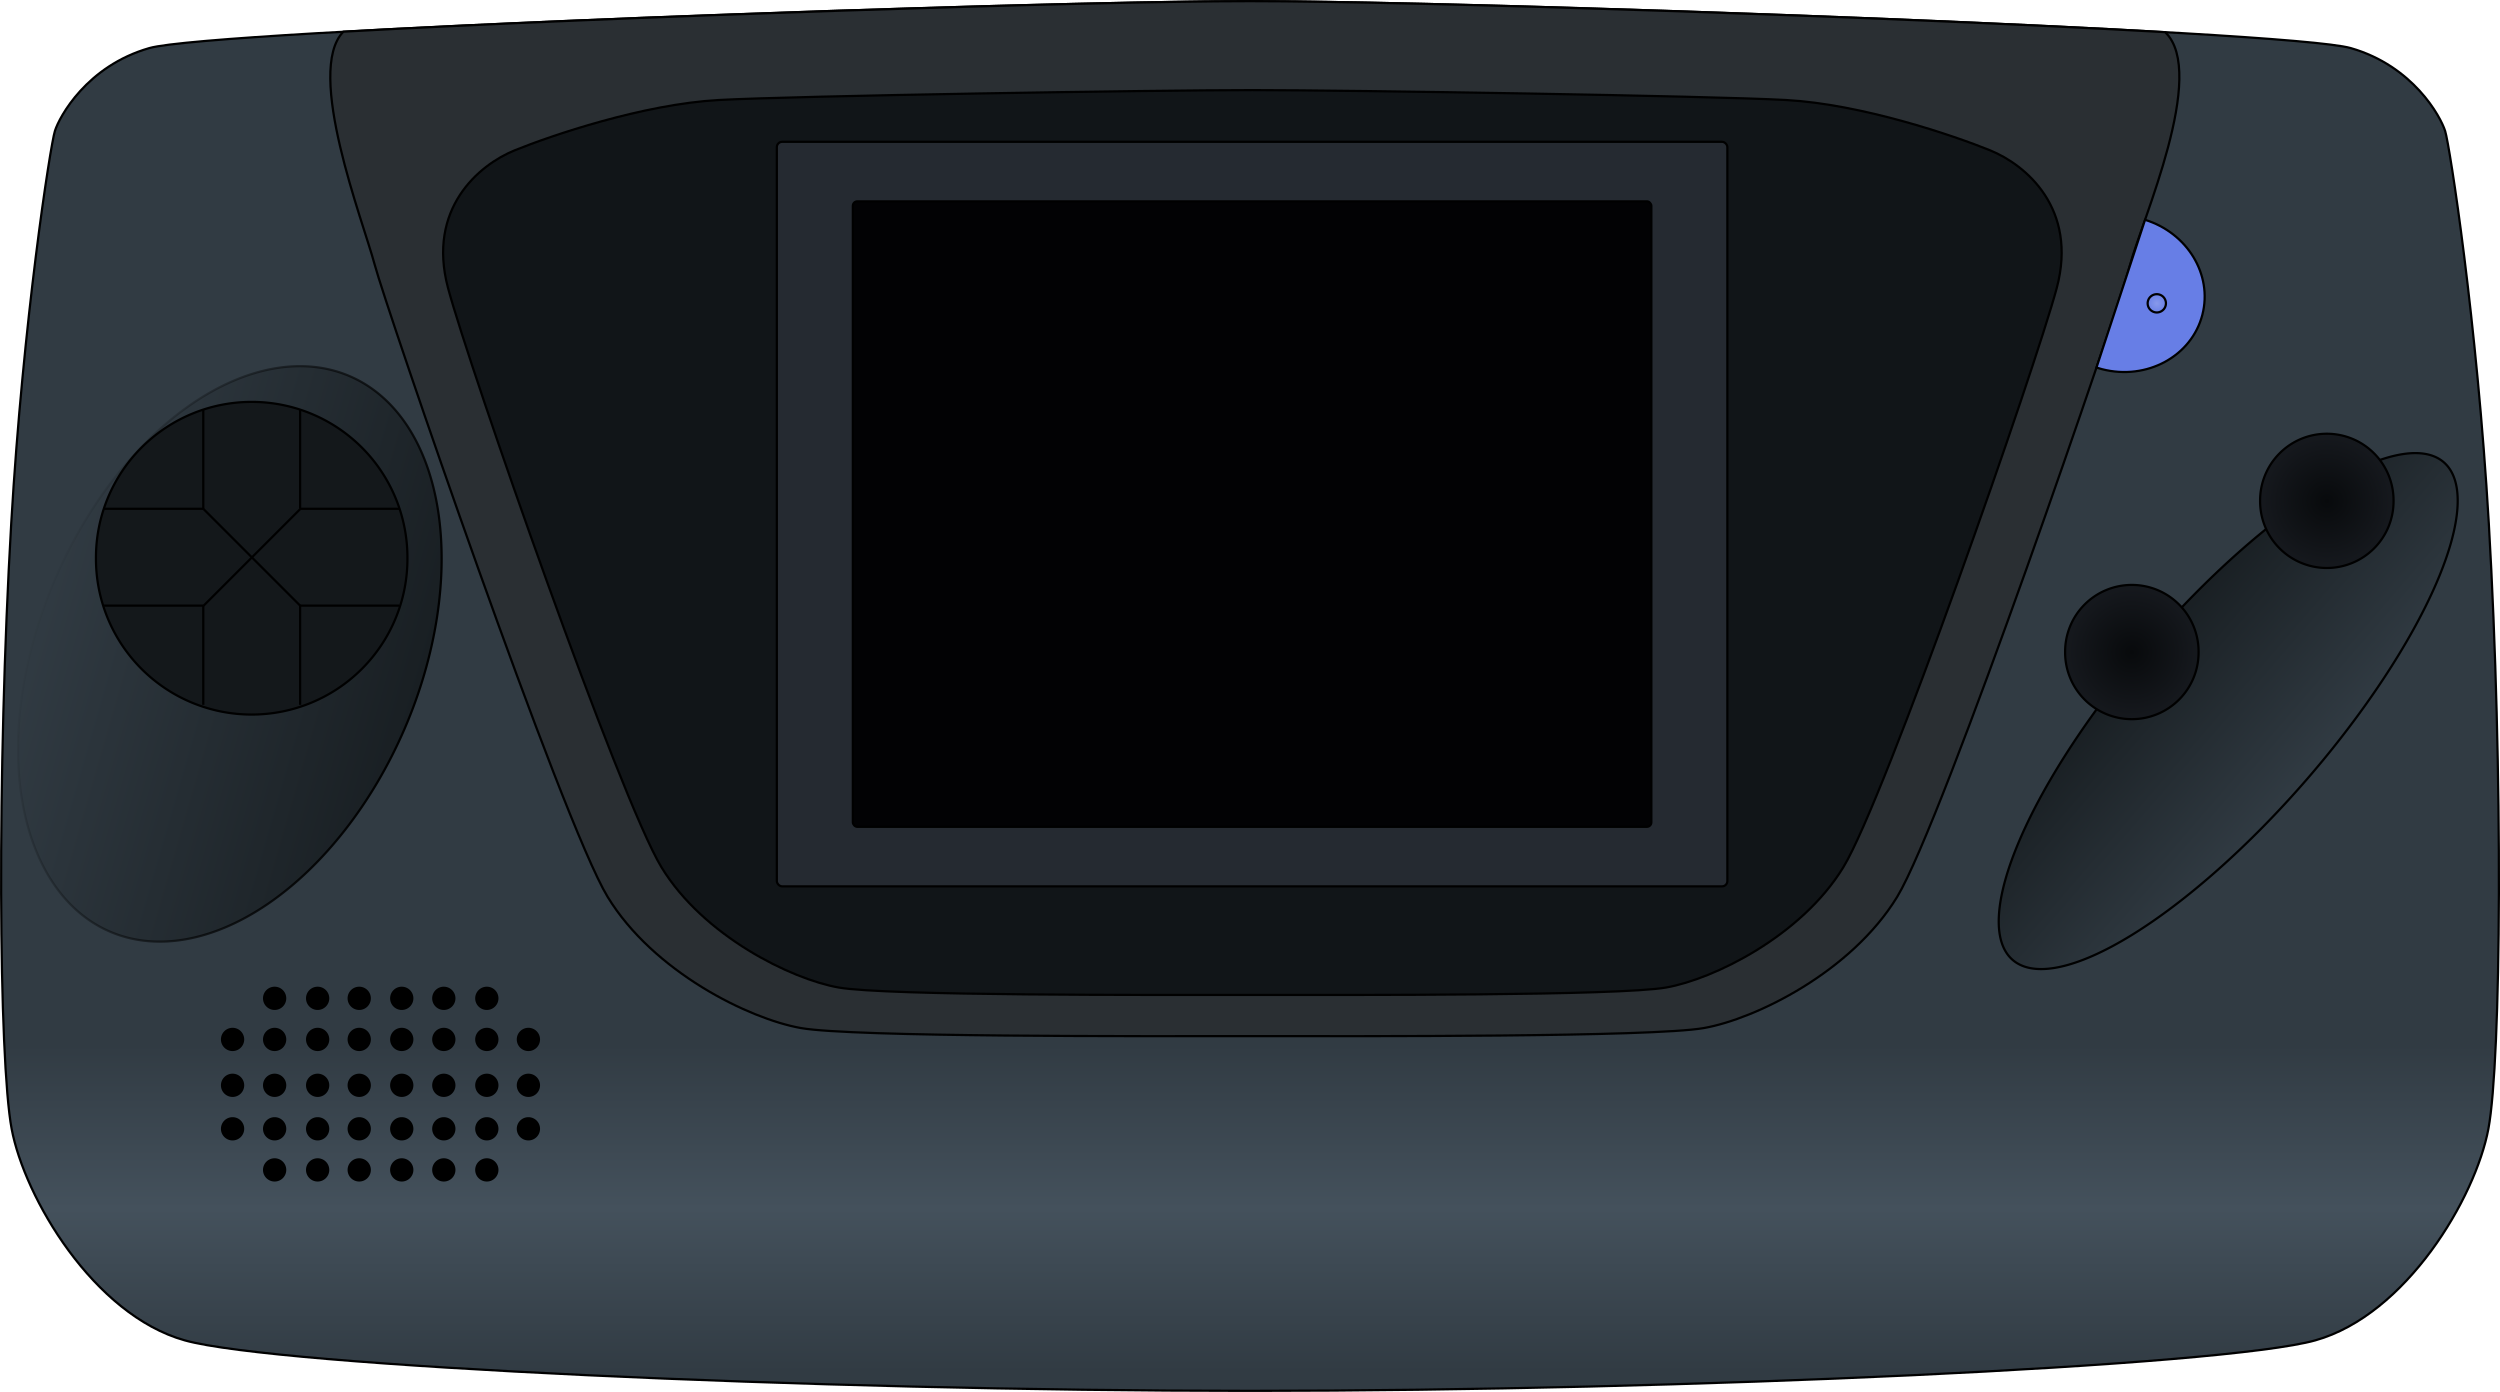 <?xml version="1.0" encoding="UTF-8" standalone="no"?>
<!-- Created with Inkscape (http://www.inkscape.org/) -->

<svg
   xmlns:dc="http://purl.org/dc/elements/1.1/"
   xmlns:cc="http://creativecommons.org/ns#"
   xmlns:rdf="http://www.w3.org/1999/02/22-rdf-syntax-ns#"
   xmlns:svg="http://www.w3.org/2000/svg"
   xmlns="http://www.w3.org/2000/svg"
   xmlns:xlink="http://www.w3.org/1999/xlink"
   version="1.1"
   width="1115.893"
   height="621.312"
   id="svg6627">
  <defs
     id="defs6629">
    <radialGradient
       cx="1037.265"
       cy="20148.865"
       r="4.577"
       fx="1037.265"
       fy="20148.865"
       id="radialGradient5602"
       xlink:href="#linearGradient5596"
       gradientUnits="userSpaceOnUse" />
    <linearGradient
       id="linearGradient5596">
      <stop
         id="stop5598"
         style="stop-color:#8799eb;stop-opacity:1"
         offset="0" />
      <stop
         id="stop5600"
         style="stop-color:#687fe6;stop-opacity:1"
         offset="1" />
    </linearGradient>
    <radialGradient
       cx="1116.964"
       cy="20233.775"
       r="30.286"
       fx="1116.964"
       fy="20233.775"
       id="radialGradient5589"
       xlink:href="#linearGradient5579"
       gradientUnits="userSpaceOnUse" />
    <linearGradient
       id="linearGradient5579">
      <stop
         id="stop5581"
         style="stop-color:#080a0c;stop-opacity:1"
         offset="0" />
      <stop
         id="stop5583"
         style="stop-color:#16191e;stop-opacity:1"
         offset="1" />
    </linearGradient>
    <radialGradient
       cx="1116.964"
       cy="20233.775"
       r="30.286"
       fx="1116.964"
       fy="20233.775"
       id="radialGradient5585"
       xlink:href="#linearGradient5579"
       gradientUnits="userSpaceOnUse" />
    <linearGradient
       id="linearGradient6547">
      <stop
         id="stop6549"
         style="stop-color:#080a0c;stop-opacity:1"
         offset="0" />
      <stop
         id="stop6551"
         style="stop-color:#16191e;stop-opacity:1"
         offset="1" />
    </linearGradient>
    <linearGradient
       x1="249.168"
       y1="20337.176"
       x2="271.467"
       y2="20511.547"
       id="linearGradient5544"
       xlink:href="#linearGradient5538"
       gradientUnits="userSpaceOnUse" />
    <linearGradient
       id="linearGradient5538">
      <stop
         id="stop5540"
         style="stop-color:#313b43;stop-opacity:1"
         offset="0" />
      <stop
         id="stop5542"
         style="stop-color:#191f23;stop-opacity:1"
         offset="1" />
    </linearGradient>
    <linearGradient
       x1="271.467"
       y1="20511.547"
       x2="249.168"
       y2="20337.176"
       id="linearGradient5552"
       xlink:href="#linearGradient5546"
       gradientUnits="userSpaceOnUse" />
    <linearGradient
       id="linearGradient5546">
      <stop
         id="stop5548"
         style="stop-color:#000000;stop-opacity:1"
         offset="0" />
      <stop
         id="stop5550"
         style="stop-color:#000000;stop-opacity:0"
         offset="1" />
    </linearGradient>
    <linearGradient
       x1="1003.042"
       y1="20271.99"
       x2="1096.958"
       y2="20271.99"
       id="linearGradient5562"
       xlink:href="#linearGradient5530"
       gradientUnits="userSpaceOnUse" />
    <linearGradient
       id="linearGradient5530">
      <stop
         id="stop5532"
         style="stop-color:#191f23;stop-opacity:1"
         offset="0" />
      <stop
         id="stop5534"
         style="stop-color:#313b43;stop-opacity:1"
         offset="1" />
    </linearGradient>
    <linearGradient
       x1="647.511"
       y1="20605.613"
       x2="647.511"
       y2="19997.035"
       id="linearGradient5704"
       xlink:href="#linearGradient5698"
       gradientUnits="userSpaceOnUse" />
    <linearGradient
       id="linearGradient5698">
      <stop
         id="stop5700"
         style="stop-color:#313b43;stop-opacity:1"
         offset="0" />
      <stop
         id="stop5708"
         style="stop-color:#44515c;stop-opacity:1"
         offset="0.12" />
      <stop
         id="stop5706"
         style="stop-color:#313b43;stop-opacity:1"
         offset="0.24" />
      <stop
         id="stop5702"
         style="stop-color:#313b43;stop-opacity:1"
         offset="1" />
    </linearGradient>
    <linearGradient
       x1="647.511"
       y1="20605.613"
       x2="647.511"
       y2="19997.035"
       id="linearGradient6625"
       xlink:href="#linearGradient5698"
       gradientUnits="userSpaceOnUse"
       gradientTransform="translate(-356.922,-19740.024)" />
  </defs>
  <g
     transform="translate(269.384,-253.125)"
     id="layer1">
    <path
       d="m 779.894,274.592 c 27.833,7.981 40.087,30.531 42.127,37 2.04,6.469 14.221,84.87 19.489,175.043 6.484,110.999 5.58,239.554 -0.172,270.33 -5.752,30.775 -36.577,83 -77.269,94.44 -40.692,11.439 -280.077,22.537 -475.497,22.537 -195.42,0 -434.805,-11.098 -475.497,-22.537 -40.692,-11.44 -71.517,-63.665 -77.269,-94.44 -5.752,-30.776 -6.656,-159.331 -0.172,-270.33 5.268,-90.173 17.449,-168.574 19.489,-175.043 2.04,-6.469 14.294,-29.019 42.127,-37 27.833,-7.981 393.337,-20.952 491.322,-20.952 97.985,0 463.489,12.971 491.322,20.952 z"
       id="path5523"
       style="fill:url(#linearGradient6625);fill-opacity:1;stroke:#000000;stroke-width:1px;stroke-linecap:butt;stroke-linejoin:miter;stroke-opacity:1" />
    <path
       d="m 1096.458,20271.99 a 46.458,146.904 0 1 1 -92.916,0 46.458,146.904 0 1 1 92.916,0 z"
       transform="matrix(0.756,0.655,-0.655,0.756,13209.551,-15442.85)"
       id="path5526"
       style="fill:url(#linearGradient5562);fill-opacity:1;stroke:#000000;stroke-width:1;stroke-linecap:butt;stroke-linejoin:miter;stroke-miterlimit:4;stroke-opacity:1;stroke-dasharray:none;stroke-dashoffset:20" />
    <path
       d="m 400,20425.74 a 135,84.836 0 1 1 -270,0 135,84.836 0 1 1 270,0 z"
       transform="matrix(0.397,-0.918,0.918,0.397,-19022.828,-7320.747)"
       id="path5528"
       style="fill:url(#linearGradient5544);fill-opacity:1;stroke:url(#linearGradient5552);stroke-width:1;stroke-linecap:butt;stroke-linejoin:miter;stroke-miterlimit:4;stroke-opacity:1;stroke-dasharray:none;stroke-dashoffset:20" />
    <path
       d="m 697.047,267.482 c -120.922,-6.867 -336.624,-13.842 -408.476,-13.842 -71.109,0 -283.11,6.831 -404.696,13.629 -17.281,17.736 8.858,84.72 13.99,103.998 5.132,19.277 83.568,248.723 103.978,282.19 20.41,33.465 63.095,54.455 86.256,58.546 23.161,4.089 152.51,3.611 201.53,3.611 49.021,0 178.369,0.478 201.53,-3.611 23.161,-4.091 65.846,-25.081 86.256,-58.546 20.41,-33.467 98.846,-262.913 103.978,-282.19 5.132,-19.278 34.753,-85.595 15.653,-103.785 z"
       id="path5573"
       style="fill:#2a2f33;fill-opacity:1;stroke:#000000;stroke-width:1px;stroke-linecap:butt;stroke-linejoin:miter;stroke-opacity:1" />
    <path
       d="m 474.33,693.905 c 21.227,-3.749 60.347,-22.986 79.053,-53.657 18.706,-30.672 85.888,-223.289 95.295,-258.624 9.407,-35.335 -13.733,-54.895 -29.802,-61.413 -16.069,-6.519 -57.203,-20.598 -91.143,-22.452 -33.94,-1.853 -195.114,-4.414 -238.104,-4.414 -42.989,0 -204.164,2.561 -238.104,4.414 -33.94,1.854 -75.074,15.933 -91.143,22.452 -16.069,6.518 -39.209,26.078 -29.802,61.413 9.407,35.335 76.59,227.952 95.295,258.624 18.706,30.671 57.826,49.908 79.053,53.657 21.227,3.748 139.774,3.31 184.7,3.31 44.927,0 163.474,0.438 184.7,-3.31 z"
       id="path5568"
       style="fill:#111518;fill-opacity:1;stroke:#000000;stroke-width:1px;stroke-linecap:butt;stroke-linejoin:miter;stroke-opacity:1" />
    <rect
       width="424.281"
       height="332.331"
       rx="2.381"
       ry="2.381"
       x="77.359"
       y="316.425"
       id="rect5575"
       style="fill:#252a31;fill-opacity:1;stroke:#000000;stroke-width:1;stroke-linecap:butt;stroke-linejoin:miter;stroke-miterlimit:4;stroke-opacity:1;stroke-dasharray:none;stroke-dashoffset:20" />
    <rect
       width="356.42"
       height="279.177"
       rx="2"
       ry="2"
       x="111.289"
       y="343.001"
       id="rect5564"
       style="fill:#020204;fill-opacity:1;stroke:#000000;stroke-width:1;stroke-linecap:butt;stroke-linejoin:miter;stroke-miterlimit:4;stroke-opacity:1;stroke-dasharray:none;stroke-dashoffset:20" />
    <path
       d="m 1146.75,20233.775 a 29.786,29.786 0 1 1 -59.571,0 29.786,29.786 0 1 1 59.571,0 z"
       transform="translate(-347.753,-19757.086)"
       id="path5577"
       style="fill:url(#radialGradient5585);fill-opacity:1;stroke:#000000;stroke-width:1;stroke-linecap:butt;stroke-linejoin:miter;stroke-miterlimit:4;stroke-opacity:1;stroke-dasharray:none;stroke-dashoffset:20" />
    <path
       d="m 1146.75,20233.775 a 29.786,29.786 0 1 1 -59.571,0 29.786,29.786 0 1 1 59.571,0 z"
       transform="translate(-434.783,-19689.603)"
       id="path5587"
       style="fill:url(#radialGradient5589);fill-opacity:1;stroke:#000000;stroke-width:1;stroke-linecap:butt;stroke-linejoin:miter;stroke-miterlimit:4;stroke-opacity:1;stroke-dasharray:none;stroke-dashoffset:20" />
    <path
       d="m 688.074,351.241 c 18.816,5.823 30.198,24.371 25.598,42.328 l 0,0 c -4.756,18.565 -24.795,29.468 -44.758,24.354 -0.853,-0.219 -1.692,-0.464 -2.517,-0.728 z"
       id="path5591"
       style="fill:#677ee6;fill-opacity:1;stroke:#000000;stroke-width:1;stroke-linecap:butt;stroke-linejoin:miter;stroke-miterlimit:4;stroke-opacity:1;stroke-dashoffset:20" />
    <path
       d="m 1041.342,20148.865 a 4.077,4.077 0 1 1 -8.155,0 4.077,4.077 0 1 1 8.155,0 z"
       transform="translate(-343.947,-19760.348)"
       id="path5594"
       style="fill:url(#radialGradient5602);fill-opacity:1;stroke:#000000;stroke-width:1;stroke-linecap:butt;stroke-linejoin:miter;stroke-miterlimit:4;stroke-opacity:1;stroke-dasharray:none;stroke-dashoffset:20" />
    <path
       d="m 260.23,20259.379 a 69.516,69.516 0 1 1 -139.031,0 69.516,69.516 0 1 1 139.031,0 z"
       transform="translate(-347.753,-19757.086)"
       id="path5604"
       style="fill:#14181b;fill-opacity:1;stroke:#000000;stroke-width:1;stroke-linecap:butt;stroke-linejoin:miter;stroke-miterlimit:4;stroke-opacity:1;stroke-dasharray:none;stroke-dashoffset:20" />
    <path
       d="m -222.927,480.228 44.191,0 m 43.113,0 44.473,0"
       id="path5606"
       style="fill:none;stroke:#000000;stroke-width:1px;stroke-linecap:butt;stroke-linejoin:miter;stroke-opacity:1" />
    <path
       d="m -222.927,523.449 44.305,0 m 43.114,0 44.358,0"
       id="path5608"
       style="fill:none;stroke:#000000;stroke-width:1px;stroke-linecap:butt;stroke-linejoin:miter;stroke-opacity:1" />
    <path
       d="m -135.428,435.95 0,44.254 m 0,43.228 0,44.295"
       id="path5610"
       style="fill:none;stroke:#000000;stroke-width:1px;stroke-linecap:butt;stroke-linejoin:miter;stroke-opacity:1" />
    <path
       d="m -178.649,435.95 0,44.625 m 0,42.671 0,44.481"
       id="path5612"
       style="fill:none;stroke:#000000;stroke-width:1px;stroke-linecap:butt;stroke-linejoin:miter;stroke-opacity:1" />
    <path
       d="m -178.543,480.327 43.185,43.184"
       id="path5614"
       style="fill:none;stroke:#000000;stroke-width:1px;stroke-linecap:butt;stroke-linejoin:miter;stroke-opacity:1" />
    <path
       d="m -135.359,480.327 -43.184,43.185"
       id="path5616"
       style="fill:none;stroke:#000000;stroke-width:1px;stroke-linecap:butt;stroke-linejoin:miter;stroke-opacity:1" />
    <path
       d="m 186.872,20474.168 a 4.693,4.693 0 1 1 -9.386,0 4.693,4.693 0 1 1 9.386,0 z"
       transform="translate(-347.753,-19757.086)"
       id="path5618"
       style="fill:#000000;fill-opacity:1;stroke:#000000;stroke-width:1;stroke-linecap:butt;stroke-linejoin:miter;stroke-miterlimit:4;stroke-opacity:1;stroke-dasharray:none;stroke-dashoffset:20" />
    <path
       d="m 186.872,20474.168 a 4.693,4.693 0 1 1 -9.386,0 4.693,4.693 0 1 1 9.386,0 z"
       transform="translate(-328.98,-19757.086)"
       id="path5620"
       style="fill:#000000;fill-opacity:1;stroke:#000000;stroke-width:1;stroke-linecap:butt;stroke-linejoin:miter;stroke-miterlimit:4;stroke-opacity:1;stroke-dasharray:none;stroke-dashoffset:20" />
    <path
       d="m 186.872,20474.168 a 4.693,4.693 0 1 1 -9.386,0 4.693,4.693 0 1 1 9.386,0 z"
       transform="translate(-309.781,-19757.086)"
       id="path5622"
       style="fill:#000000;fill-opacity:1;stroke:#000000;stroke-width:1;stroke-linecap:butt;stroke-linejoin:miter;stroke-miterlimit:4;stroke-opacity:1;stroke-dasharray:none;stroke-dashoffset:20" />
    <path
       d="m 186.872,20474.168 a 4.693,4.693 0 1 1 -9.386,0 4.693,4.693 0 1 1 9.386,0 z"
       transform="translate(-291.222,-19757.086)"
       id="path5624"
       style="fill:#000000;fill-opacity:1;stroke:#000000;stroke-width:1;stroke-linecap:butt;stroke-linejoin:miter;stroke-miterlimit:4;stroke-opacity:1;stroke-dasharray:none;stroke-dashoffset:20" />
    <path
       d="m 186.872,20474.168 a 4.693,4.693 0 1 1 -9.386,0 4.693,4.693 0 1 1 9.386,0 z"
       transform="translate(-272.236,-19757.086)"
       id="path5626"
       style="fill:#000000;fill-opacity:1;stroke:#000000;stroke-width:1;stroke-linecap:butt;stroke-linejoin:miter;stroke-miterlimit:4;stroke-opacity:1;stroke-dasharray:none;stroke-dashoffset:20" />
    <path
       d="m 186.872,20474.168 a 4.693,4.693 0 1 1 -9.386,0 4.693,4.693 0 1 1 9.386,0 z"
       transform="translate(-253.463,-19757.086)"
       id="path5628"
       style="fill:#000000;fill-opacity:1;stroke:#000000;stroke-width:1;stroke-linecap:butt;stroke-linejoin:miter;stroke-miterlimit:4;stroke-opacity:1;stroke-dasharray:none;stroke-dashoffset:20" />
    <path
       d="m 186.872,20474.168 a 4.693,4.693 0 1 1 -9.386,0 4.693,4.693 0 1 1 9.386,0 z"
       transform="translate(-234.264,-19757.086)"
       id="path5630"
       style="fill:#000000;fill-opacity:1;stroke:#000000;stroke-width:1;stroke-linecap:butt;stroke-linejoin:miter;stroke-miterlimit:4;stroke-opacity:1;stroke-dasharray:none;stroke-dashoffset:20" />
    <path
       d="m 186.872,20474.168 a 4.693,4.693 0 1 1 -9.386,0 4.693,4.693 0 1 1 9.386,0 z"
       transform="translate(-215.705,-19757.086)"
       id="path5632"
       style="fill:#000000;fill-opacity:1;stroke:#000000;stroke-width:1;stroke-linecap:butt;stroke-linejoin:miter;stroke-miterlimit:4;stroke-opacity:1;stroke-dasharray:none;stroke-dashoffset:20" />
    <path
       d="m 186.872,20474.168 a 4.693,4.693 0 1 1 -9.386,0 4.693,4.693 0 1 1 9.386,0 z"
       transform="translate(-328.98,-19775.432)"
       id="path5636"
       style="fill:#000000;fill-opacity:1;stroke:#000000;stroke-width:1;stroke-linecap:butt;stroke-linejoin:miter;stroke-miterlimit:4;stroke-opacity:1;stroke-dasharray:none;stroke-dashoffset:20" />
    <path
       d="m 186.872,20474.168 a 4.693,4.693 0 1 1 -9.386,0 4.693,4.693 0 1 1 9.386,0 z"
       transform="translate(-309.781,-19775.432)"
       id="path5638"
       style="fill:#000000;fill-opacity:1;stroke:#000000;stroke-width:1;stroke-linecap:butt;stroke-linejoin:miter;stroke-miterlimit:4;stroke-opacity:1;stroke-dasharray:none;stroke-dashoffset:20" />
    <path
       d="m 186.872,20474.168 a 4.693,4.693 0 1 1 -9.386,0 4.693,4.693 0 1 1 9.386,0 z"
       transform="translate(-291.222,-19775.432)"
       id="path5640"
       style="fill:#000000;fill-opacity:1;stroke:#000000;stroke-width:1;stroke-linecap:butt;stroke-linejoin:miter;stroke-miterlimit:4;stroke-opacity:1;stroke-dasharray:none;stroke-dashoffset:20" />
    <path
       d="m 186.872,20474.168 a 4.693,4.693 0 1 1 -9.386,0 4.693,4.693 0 1 1 9.386,0 z"
       transform="translate(-272.236,-19775.432)"
       id="path5642"
       style="fill:#000000;fill-opacity:1;stroke:#000000;stroke-width:1;stroke-linecap:butt;stroke-linejoin:miter;stroke-miterlimit:4;stroke-opacity:1;stroke-dasharray:none;stroke-dashoffset:20" />
    <path
       d="m 186.872,20474.168 a 4.693,4.693 0 1 1 -9.386,0 4.693,4.693 0 1 1 9.386,0 z"
       transform="translate(-253.463,-19775.432)"
       id="path5644"
       style="fill:#000000;fill-opacity:1;stroke:#000000;stroke-width:1;stroke-linecap:butt;stroke-linejoin:miter;stroke-miterlimit:4;stroke-opacity:1;stroke-dasharray:none;stroke-dashoffset:20" />
    <path
       d="m 186.872,20474.168 a 4.693,4.693 0 1 1 -9.386,0 4.693,4.693 0 1 1 9.386,0 z"
       transform="translate(-234.264,-19775.432)"
       id="path5646"
       style="fill:#000000;fill-opacity:1;stroke:#000000;stroke-width:1;stroke-linecap:butt;stroke-linejoin:miter;stroke-miterlimit:4;stroke-opacity:1;stroke-dasharray:none;stroke-dashoffset:20" />
    <path
       d="m 186.872,20474.168 a 4.693,4.693 0 1 1 -9.386,0 4.693,4.693 0 1 1 9.386,0 z"
       transform="translate(-328.98,-19698.849)"
       id="path5652"
       style="fill:#000000;fill-opacity:1;stroke:#000000;stroke-width:1;stroke-linecap:butt;stroke-linejoin:miter;stroke-miterlimit:4;stroke-opacity:1;stroke-dasharray:none;stroke-dashoffset:20" />
    <path
       d="m 186.872,20474.168 a 4.693,4.693 0 1 1 -9.386,0 4.693,4.693 0 1 1 9.386,0 z"
       transform="translate(-309.781,-19698.849)"
       id="path5654"
       style="fill:#000000;fill-opacity:1;stroke:#000000;stroke-width:1;stroke-linecap:butt;stroke-linejoin:miter;stroke-miterlimit:4;stroke-opacity:1;stroke-dasharray:none;stroke-dashoffset:20" />
    <path
       d="m 186.872,20474.168 a 4.693,4.693 0 1 1 -9.386,0 4.693,4.693 0 1 1 9.386,0 z"
       transform="translate(-291.222,-19698.849)"
       id="path5656"
       style="fill:#000000;fill-opacity:1;stroke:#000000;stroke-width:1;stroke-linecap:butt;stroke-linejoin:miter;stroke-miterlimit:4;stroke-opacity:1;stroke-dasharray:none;stroke-dashoffset:20" />
    <path
       d="m 186.872,20474.168 a 4.693,4.693 0 1 1 -9.386,0 4.693,4.693 0 1 1 9.386,0 z"
       transform="translate(-272.236,-19698.849)"
       id="path5658"
       style="fill:#000000;fill-opacity:1;stroke:#000000;stroke-width:1;stroke-linecap:butt;stroke-linejoin:miter;stroke-miterlimit:4;stroke-opacity:1;stroke-dasharray:none;stroke-dashoffset:20" />
    <path
       d="m 186.872,20474.168 a 4.693,4.693 0 1 1 -9.386,0 4.693,4.693 0 1 1 9.386,0 z"
       transform="translate(-253.463,-19698.849)"
       id="path5660"
       style="fill:#000000;fill-opacity:1;stroke:#000000;stroke-width:1;stroke-linecap:butt;stroke-linejoin:miter;stroke-miterlimit:4;stroke-opacity:1;stroke-dasharray:none;stroke-dashoffset:20" />
    <path
       d="m 186.872,20474.168 a 4.693,4.693 0 1 1 -9.386,0 4.693,4.693 0 1 1 9.386,0 z"
       transform="translate(-234.264,-19698.849)"
       id="path5662"
       style="fill:#000000;fill-opacity:1;stroke:#000000;stroke-width:1;stroke-linecap:butt;stroke-linejoin:miter;stroke-miterlimit:4;stroke-opacity:1;stroke-dasharray:none;stroke-dashoffset:20" />
    <path
       d="m 186.872,20474.168 a 4.693,4.693 0 1 1 -9.386,0 4.693,4.693 0 1 1 9.386,0 z"
       transform="translate(-347.753,-19717.195)"
       id="path5666"
       style="fill:#000000;fill-opacity:1;stroke:#000000;stroke-width:1;stroke-linecap:butt;stroke-linejoin:miter;stroke-miterlimit:4;stroke-opacity:1;stroke-dasharray:none;stroke-dashoffset:20" />
    <path
       d="m 186.872,20474.168 a 4.693,4.693 0 1 1 -9.386,0 4.693,4.693 0 1 1 9.386,0 z"
       transform="translate(-328.98,-19717.195)"
       id="path5668"
       style="fill:#000000;fill-opacity:1;stroke:#000000;stroke-width:1;stroke-linecap:butt;stroke-linejoin:miter;stroke-miterlimit:4;stroke-opacity:1;stroke-dasharray:none;stroke-dashoffset:20" />
    <path
       d="m 186.872,20474.168 a 4.693,4.693 0 1 1 -9.386,0 4.693,4.693 0 1 1 9.386,0 z"
       transform="translate(-309.781,-19717.195)"
       id="path5670"
       style="fill:#000000;fill-opacity:1;stroke:#000000;stroke-width:1;stroke-linecap:butt;stroke-linejoin:miter;stroke-miterlimit:4;stroke-opacity:1;stroke-dasharray:none;stroke-dashoffset:20" />
    <path
       d="m 186.872,20474.168 a 4.693,4.693 0 1 1 -9.386,0 4.693,4.693 0 1 1 9.386,0 z"
       transform="translate(-291.222,-19717.195)"
       id="path5672"
       style="fill:#000000;fill-opacity:1;stroke:#000000;stroke-width:1;stroke-linecap:butt;stroke-linejoin:miter;stroke-miterlimit:4;stroke-opacity:1;stroke-dasharray:none;stroke-dashoffset:20" />
    <path
       d="m 186.872,20474.168 a 4.693,4.693 0 1 1 -9.386,0 4.693,4.693 0 1 1 9.386,0 z"
       transform="translate(-272.236,-19717.195)"
       id="path5674"
       style="fill:#000000;fill-opacity:1;stroke:#000000;stroke-width:1;stroke-linecap:butt;stroke-linejoin:miter;stroke-miterlimit:4;stroke-opacity:1;stroke-dasharray:none;stroke-dashoffset:20" />
    <path
       d="m 186.872,20474.168 a 4.693,4.693 0 1 1 -9.386,0 4.693,4.693 0 1 1 9.386,0 z"
       transform="translate(-253.463,-19717.195)"
       id="path5676"
       style="fill:#000000;fill-opacity:1;stroke:#000000;stroke-width:1;stroke-linecap:butt;stroke-linejoin:miter;stroke-miterlimit:4;stroke-opacity:1;stroke-dasharray:none;stroke-dashoffset:20" />
    <path
       d="m 186.872,20474.168 a 4.693,4.693 0 1 1 -9.386,0 4.693,4.693 0 1 1 9.386,0 z"
       transform="translate(-234.264,-19717.195)"
       id="path5678"
       style="fill:#000000;fill-opacity:1;stroke:#000000;stroke-width:1;stroke-linecap:butt;stroke-linejoin:miter;stroke-miterlimit:4;stroke-opacity:1;stroke-dasharray:none;stroke-dashoffset:20" />
    <path
       d="m 186.872,20474.168 a 4.693,4.693 0 1 1 -9.386,0 4.693,4.693 0 1 1 9.386,0 z"
       transform="translate(-215.705,-19717.195)"
       id="path5680"
       style="fill:#000000;fill-opacity:1;stroke:#000000;stroke-width:1;stroke-linecap:butt;stroke-linejoin:miter;stroke-miterlimit:4;stroke-opacity:1;stroke-dasharray:none;stroke-dashoffset:20" />
    <path
       d="m 186.872,20474.168 a 4.693,4.693 0 1 1 -9.386,0 4.693,4.693 0 1 1 9.386,0 z"
       transform="translate(-347.753,-19736.607)"
       id="path5682"
       style="fill:#000000;fill-opacity:1;stroke:#000000;stroke-width:1;stroke-linecap:butt;stroke-linejoin:miter;stroke-miterlimit:4;stroke-opacity:1;stroke-dasharray:none;stroke-dashoffset:20" />
    <path
       d="m 186.872,20474.168 a 4.693,4.693 0 1 1 -9.386,0 4.693,4.693 0 1 1 9.386,0 z"
       transform="translate(-328.98,-19736.607)"
       id="path5684"
       style="fill:#000000;fill-opacity:1;stroke:#000000;stroke-width:1;stroke-linecap:butt;stroke-linejoin:miter;stroke-miterlimit:4;stroke-opacity:1;stroke-dasharray:none;stroke-dashoffset:20" />
    <path
       d="m 186.872,20474.168 a 4.693,4.693 0 1 1 -9.386,0 4.693,4.693 0 1 1 9.386,0 z"
       transform="translate(-309.781,-19736.607)"
       id="path5686"
       style="fill:#000000;fill-opacity:1;stroke:#000000;stroke-width:1;stroke-linecap:butt;stroke-linejoin:miter;stroke-miterlimit:4;stroke-opacity:1;stroke-dasharray:none;stroke-dashoffset:20" />
    <path
       d="m 186.872,20474.168 a 4.693,4.693 0 1 1 -9.386,0 4.693,4.693 0 1 1 9.386,0 z"
       transform="translate(-291.222,-19736.607)"
       id="path5688"
       style="fill:#000000;fill-opacity:1;stroke:#000000;stroke-width:1;stroke-linecap:butt;stroke-linejoin:miter;stroke-miterlimit:4;stroke-opacity:1;stroke-dasharray:none;stroke-dashoffset:20" />
    <path
       d="m 186.872,20474.168 a 4.693,4.693 0 1 1 -9.386,0 4.693,4.693 0 1 1 9.386,0 z"
       transform="translate(-272.236,-19736.607)"
       id="path5690"
       style="fill:#000000;fill-opacity:1;stroke:#000000;stroke-width:1;stroke-linecap:butt;stroke-linejoin:miter;stroke-miterlimit:4;stroke-opacity:1;stroke-dasharray:none;stroke-dashoffset:20" />
    <path
       d="m 186.872,20474.168 a 4.693,4.693 0 1 1 -9.386,0 4.693,4.693 0 1 1 9.386,0 z"
       transform="translate(-253.463,-19736.607)"
       id="path5692"
       style="fill:#000000;fill-opacity:1;stroke:#000000;stroke-width:1;stroke-linecap:butt;stroke-linejoin:miter;stroke-miterlimit:4;stroke-opacity:1;stroke-dasharray:none;stroke-dashoffset:20" />
    <path
       d="m 186.872,20474.168 a 4.693,4.693 0 1 1 -9.386,0 4.693,4.693 0 1 1 9.386,0 z"
       transform="translate(-234.264,-19736.607)"
       id="path5694"
       style="fill:#000000;fill-opacity:1;stroke:#000000;stroke-width:1;stroke-linecap:butt;stroke-linejoin:miter;stroke-miterlimit:4;stroke-opacity:1;stroke-dasharray:none;stroke-dashoffset:20" />
    <path
       d="m 186.872,20474.168 a 4.693,4.693 0 1 1 -9.386,0 4.693,4.693 0 1 1 9.386,0 z"
       transform="translate(-215.705,-19736.607)"
       id="path5696"
       style="fill:#000000;fill-opacity:1;stroke:#000000;stroke-width:1;stroke-linecap:butt;stroke-linejoin:miter;stroke-miterlimit:4;stroke-opacity:1;stroke-dasharray:none;stroke-dashoffset:20" />
  </g>
</svg>
